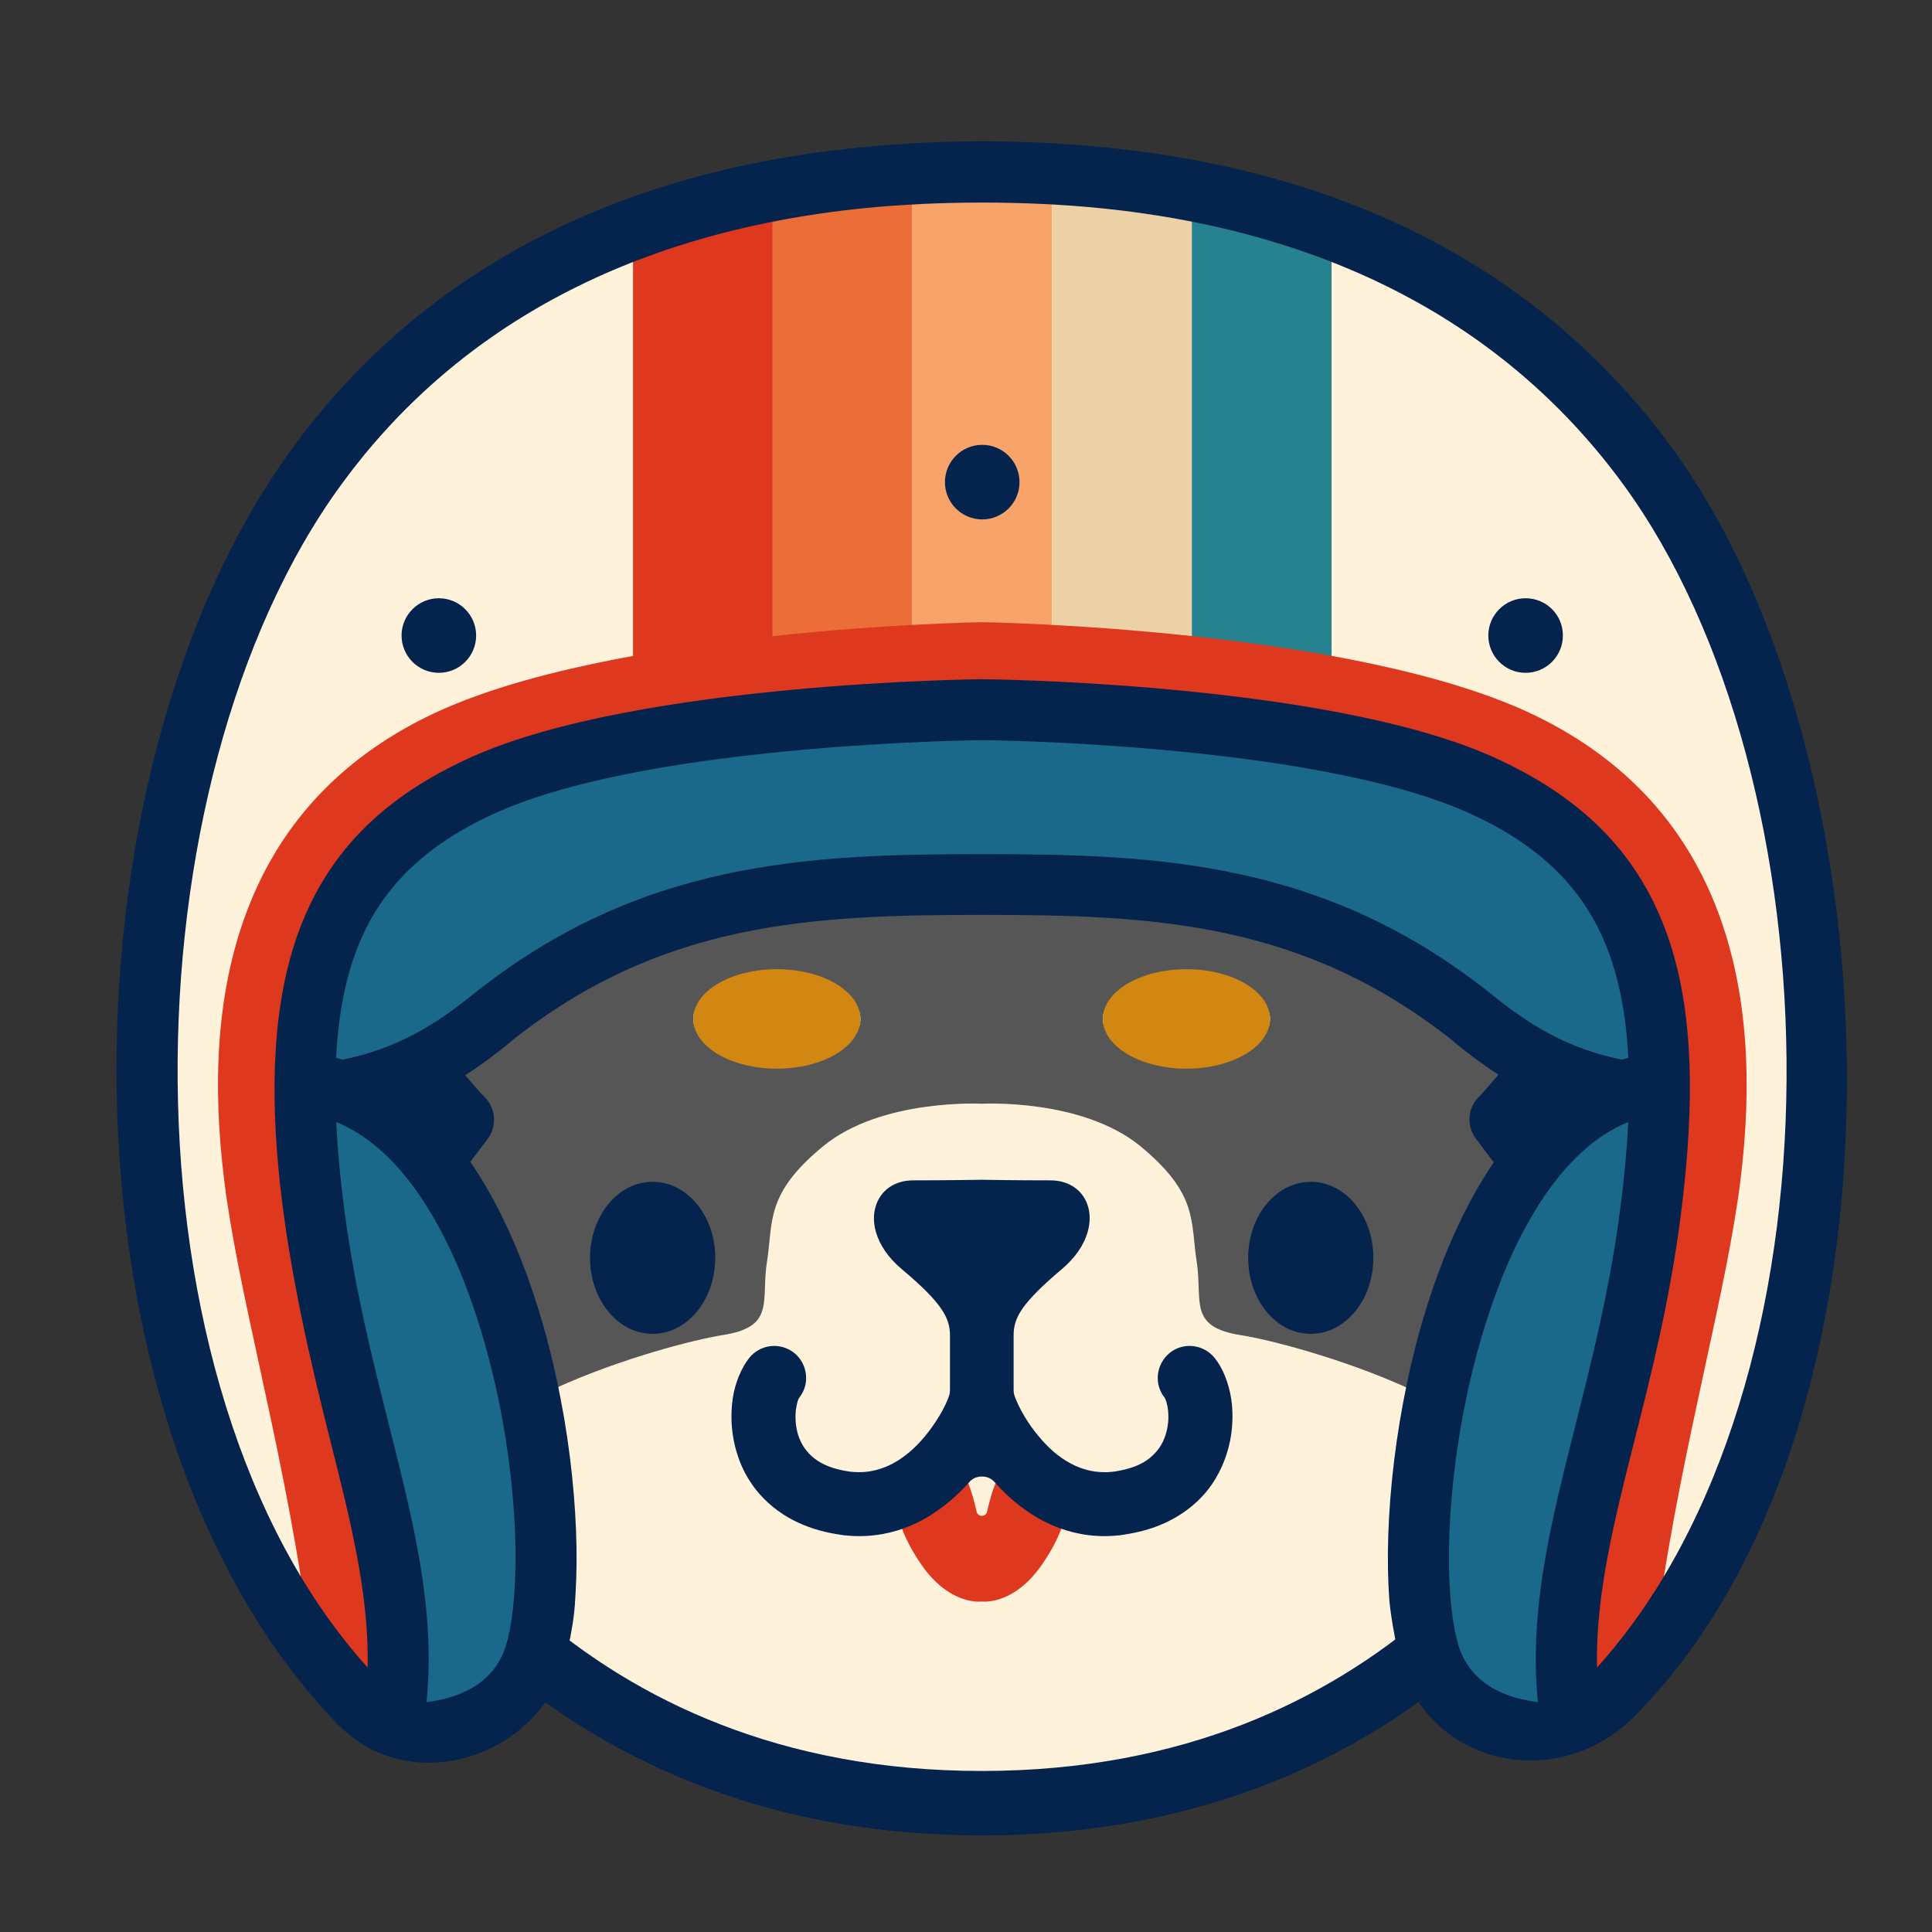 <?xml version="1.0" encoding="utf-8"?>
<!-- Generator: Adobe Illustrator 27.8.1, SVG Export Plug-In . SVG Version: 6.00 Build 0)  -->
<svg version="1.1" id="图层_1" xmlns="http://www.w3.org/2000/svg" xmlns:xlink="http://www.w3.org/1999/xlink" x="0px" y="0px"
	 viewBox="0 0 200 200" style="enable-background:new 0 0 200 200;" xml:space="preserve">
<rect x="0" y="0" width="200" height="200" fill="#333333" stroke="none"/>
<style type="text/css">
	.st0{fill-rule:evenodd;clip-rule:evenodd;fill:#FFF2DB;}
	.st1{fill-rule:evenodd;clip-rule:evenodd;fill:#565656;}
	.st2{fill-rule:evenodd;clip-rule:evenodd;fill:#DE381F;}
	.st3{fill:#05244D;}
	.st4{fill-rule:evenodd;clip-rule:evenodd;fill:#EB6E38;}
	.st5{fill-rule:evenodd;clip-rule:evenodd;fill:#F7A369;}
	.st6{fill-rule:evenodd;clip-rule:evenodd;fill:#EDD1A6;}
	.st7{fill-rule:evenodd;clip-rule:evenodd;fill:#26828F;}
	.st8{fill-rule:evenodd;clip-rule:evenodd;fill:#1A698A;}
	.st9{fill-rule:evenodd;clip-rule:evenodd;fill:#05244D;}
	.st10{fill-rule:evenodd;clip-rule:evenodd;fill:#D18711;}
</style>
<g>
	<path class="st0" d="M102.24,187.7c0,0-22.29-1.55-34.73-9.29c-12.44-7.75-19.28-13.24-19.28-13.24l-2.91-71.22l46.76-8.83
		c0,0,65.22,0.82,72.67,8.58s-5.55,52.96-2.15,55.72c3.4,2.76-13.92,23.02-13.92,23.02s-15.54,8.2-27.62,11.8
		C108.99,187.82,102.24,187.7,102.24,187.7L102.24,187.7z"/>
	<path class="st1" d="M101.63,114.26c0,0-10.37-0.57-16.41,4.39c-6.04,4.96-5.17,7.84-5.82,11.94c-0.65,4.1,0.93,6.76-4.6,7.62
		c-5.54,0.86-30.47,7.69-30.2,18.23s-7.35-4.27-7.35-4.27l-5.17-14.1l13.52-20.14c0,0,0.86-7.34,8.78-14.68
		c7.91-7.34,12.37-8.63,12.37-8.63s-5.54-9.25-11.32-12.95s-7.16-4.17-7.16-4.17l8.12-11.01L74.5,84.77l2.95,4.03l24.18,0.29
		l24.19-0.29l2.95-4.03l18.12-18.27l8.12,11.01c0,0-1.37,0.47-7.16,4.17c-5.79,3.7-11.32,12.95-11.32,12.95s4.46,1.29,12.37,8.63
		c7.91,7.34,8.78,14.68,8.78,14.68l13.52,20.14l-5.17,14.1c0,0-7.62,14.81-7.35,4.27c0.28-10.54-24.66-17.37-30.2-18.23
		c-5.54-0.86-3.96-3.52-4.6-7.62c-0.65-4.1,0.21-6.98-5.82-11.94C112,113.68,101.63,114.26,101.63,114.26L101.63,114.26z
		 M122.82,101.1c-4.78,0-8.66,1.96-8.66,4.39s3.88,4.39,8.66,4.39s8.66-1.96,8.66-4.39S127.61,101.1,122.82,101.1L122.82,101.1z
		 M80.42,101.1c4.78,0,8.66,1.96,8.66,4.39s-3.88,4.39-8.66,4.39c-4.78,0-8.66-1.96-8.66-4.39S75.64,101.1,80.42,101.1L80.42,101.1z
		"/>
	<path class="st2" d="M92.76,155.54c0.03,0.84,0.34,3.15,2.66,6.49c2.74,3.92,5.73,3.8,6.14,3.76c0.03,0,0.06,0,0.11,0
		c0.42,0.04,3.41,0.16,6.15-3.76c2.31-3.32,2.63-5.63,2.66-6.47c0.01-0.21-0.1-0.4-0.29-0.51l-5.15-2.8c-0.01,0-0.02-0.01-0.03-0.02
		l-0.45-0.3c-0.25-0.16-0.58-0.1-0.75,0.15c-0.74,1.05-1.28,2.84-1.63,4.41c-0.05,0.25-0.28,0.43-0.54,0.43s-0.49-0.18-0.54-0.43
		c-0.37-1.65-0.93-3.55-1.75-4.56c-0.17-0.22-0.48-0.28-0.71-0.14l-5.59,3.26C92.86,155.15,92.75,155.33,92.76,155.54L92.76,155.54z
		"/>
	<path class="st3" d="M101.86,91.59L101.86,91.59h-0.06h-0.01h-0.01h-0.06l0,0h-0.02l0,0h-0.01h-0.02h-0.02l0,0h-0.06h-0.01h-0.04
		h-0.02h-0.01h-0.03h-0.05h-0.01h-0.01l0,0c-0.23-0.01-1.85-0.11-4.14-0.08c-2.33,0.02-5.4,0.17-8.53,0.64
		c-6.38,0.95-8.79,1.82-8.85,1.85h-0.01l0,0c-0.68,0.24-1.4,0.24-2.05,0.05c-0.64-0.19-1.21-0.56-1.63-1.08l-0.01-0.01l0,0
		l-0.06-0.07c-0.13-0.16-12.1-15.81-17.99-20.77c-0.19-0.16-0.41-0.29-0.64-0.35s-0.47-0.08-0.73-0.05s-0.5,0.11-0.7,0.22
		s-0.38,0.28-0.54,0.49c-0.67,0.89-1.4,2.05-2.16,3.38l0,0c-0.84,1.45-1.71,3.11-2.57,4.86c-1.41,2.86-2.77,6.01-3.96,9.1
		c-1.16,3.02-2.12,5.95-2.77,8.45c-0.38,1.47-0.65,2.75-0.78,3.73c-0.12,0.83-0.14,1.4-0.03,1.63c2,4.89,6.69,9.78,6.95,10.03l0,0
		l0,0l0.01,0.01c0.58,0.6,0.88,1.37,0.92,2.14c0.03,0.78-0.21,1.58-0.72,2.22l0,0l-0.04,0.05L35.74,137.5
		c-0.2,0.27-0.32,0.55-0.35,0.85c-0.04,0.3,0,0.6,0.13,0.91c1.25,3.07,3.82,8.6,8.14,14.72c2.86,4.04,6.5,8.34,11.04,12.37
		l0.07,0.05l0,0l0.08,0.06h0.01l0.06,0.05l0.02,0.01l0.06,0.05l0.01,0.01c0.04,0.04,0.11,0.08,0.17,0.15l0,0
		c0.05,0.05,0.11,0.11,0.16,0.16l0.06,0.06l0.07,0.06l0,0c5.17,4.45,11.48,8.54,19.11,11.5c7.62,2.97,16.58,4.82,27.05,4.82
		s19.43-1.86,27.05-4.82c7.62-2.97,13.93-7.04,19.11-11.49l0,0l0.06-0.06l0.06-0.06c0.05-0.05,0.11-0.11,0.16-0.16l0,0
		c0.06-0.06,0.12-0.11,0.17-0.15l0.01-0.01l0.06-0.05l0.01-0.01l0.06-0.04l0.01-0.01l0.07-0.05l0.07-0.06
		c5.7-5.07,9.99-10.56,13.1-15.44c3.11-4.87,5.05-9.11,6.09-11.66c0.13-0.31,0.17-0.62,0.13-0.91c-0.04-0.3-0.16-0.58-0.35-0.85
		l-14.61-19.49l-0.04-0.05l0,0c-0.52-0.64-0.76-1.43-0.73-2.22c0.03-0.77,0.34-1.54,0.92-2.14l0.01-0.01l0,0l0,0
		c0.24-0.25,4.94-5.14,6.95-10.03c0.1-0.23,0.07-0.81-0.03-1.63c-0.14-0.99-0.4-2.26-0.78-3.73c-0.65-2.51-1.61-5.44-2.77-8.45
		c-1.18-3.09-2.54-6.23-3.96-9.1c-0.86-1.75-1.73-3.4-2.57-4.86l0,0c-0.76-1.34-1.51-2.49-2.16-3.38c-0.16-0.21-0.34-0.37-0.54-0.49
		c-0.2-0.12-0.43-0.19-0.7-0.22c-0.25-0.03-0.5-0.01-0.73,0.05c-0.23,0.06-0.45,0.19-0.64,0.35c-5.91,4.96-17.88,20.61-17.99,20.77
		l-0.06,0.07l0,0v0.01c-0.42,0.52-1,0.9-1.63,1.08c-0.65,0.19-1.36,0.19-2.05-0.05l0,0h-0.01c-0.06-0.02-2.47-0.89-8.85-1.84
		c-3.12-0.47-6.19-0.6-8.53-0.64C103.67,91.48,102.05,91.58,101.86,91.59L101.86,91.59L101.86,91.59z M152.63,177.83
		c-0.62-0.88-1.19-1.68-1.71-2.4c-0.15-0.2-0.32-0.36-0.52-0.48c-0.19-0.12-0.42-0.2-0.67-0.23c-0.25-0.03-0.49-0.02-0.71,0.03l0,0
		c-0.22,0.05-0.43,0.16-0.64,0.32c-5.55,4.2-12.12,7.93-19.87,10.61S111.86,190,101.64,190s-19.13-1.63-26.88-4.32
		c-7.75-2.68-14.34-6.42-19.87-10.61c-0.2-0.16-0.41-0.27-0.64-0.32l0,0c-0.22-0.05-0.47-0.06-0.71-0.03
		c-0.25,0.04-0.48,0.12-0.67,0.23c-0.2,0.12-0.37,0.29-0.52,0.48c-0.47,0.64-0.96,1.34-1.51,2.1l-4.45-5.15
		c0.39-0.55,0.77-1.07,1.12-1.54c0.27-0.36,0.38-0.8,0.35-1.21c-0.03-0.41-0.21-0.82-0.53-1.13c-13.95-13.84-18.93-29.35-19.03-29.7
		v-0.01l0,0l-0.2-0.65l0.06-0.02c-0.03-0.3-0.02-0.59,0.02-0.89l0,0c0.08-0.51,0.29-1,0.61-1.43l13.93-18.57
		c0.25-0.34,0.37-0.72,0.37-1.11c-0.01-0.38-0.14-0.77-0.4-1.09c-1.03-1.28-2.21-2.87-3.29-4.62c-0.85-1.37-1.63-2.83-2.25-4.32
		c-0.41-1-0.54-2.33-0.45-3.91c0.11-1.62,0.45-3.53,0.98-5.6c0.71-2.76,1.75-5.91,2.97-9.12c1.25-3.27,2.7-6.63,4.21-9.7
		c1.66-3.39,3.45-6.47,5.16-8.8c1.61-2.18,3.2-3.73,4.64-4.33c0.51-0.21,1.02-0.34,1.52-0.38c0.5-0.04,1.01,0,1.51,0.13
		c2.48,0.64,6.7,4.6,10.89,9.16c4.14,4.51,8.28,9.61,10.69,12.64c0.22,0.29,0.51,0.49,0.81,0.59c0.31,0.11,0.66,0.13,1.01,0.04
		c0.8-0.18,1.75-0.38,2.86-0.59c1.12-0.21,2.4-0.42,3.81-0.64c3.11-0.47,6.2-0.64,8.69-0.68c2.49-0.05,4.37,0.03,5.08,0.06h0.1h0.1
		c0.7-0.03,2.59-0.12,5.08-0.06c2.49,0.04,5.59,0.22,8.69,0.68c1.41,0.21,2.68,0.42,3.81,0.64c1.11,0.21,2.07,0.41,2.86,0.59
		c0.35,0.08,0.7,0.06,1.01-0.04c0.31-0.11,0.58-0.31,0.81-0.59c2.41-3.03,6.55-8.13,10.69-12.64c4.19-4.57,8.41-8.53,10.89-9.16
		c0.51-0.13,1.01-0.17,1.51-0.13c0.51,0.04,1.01,0.17,1.52,0.38c1.44,0.59,3.03,2.14,4.63,4.33c1.72,2.33,3.5,5.42,5.16,8.8
		c1.51,3.08,2.97,6.43,4.21,9.7c1.23,3.21,2.27,6.37,2.97,9.12c0.53,2.08,0.88,3.99,0.98,5.6c0.1,1.58-0.03,2.92-0.45,3.91
		c-0.6,1.48-1.4,2.95-2.25,4.32c-1.08,1.75-2.26,3.34-3.29,4.62c-0.27,0.33-0.39,0.71-0.4,1.09c-0.01,0.38,0.12,0.77,0.37,1.11
		l13.92,18.57c0.33,0.43,0.53,0.93,0.62,1.43l0,0c0.05,0.3,0.06,0.59,0.03,0.89l0.06,0.02l-0.2,0.65l0,0v0.01
		c-0.11,0.34-5.08,15.85-19.03,29.7c-0.32,0.32-0.5,0.72-0.53,1.13c-0.03,0.41,0.08,0.85,0.35,1.21c0.5,0.68,1.06,1.45,1.65,2.29
		L152.63,177.83L152.63,177.83z M67.56,122.34c1.81,0,3.46,0.9,4.63,2.36c1.15,1.42,1.85,3.37,1.85,5.51s-0.71,4.1-1.85,5.51
		c-1.18,1.46-2.81,2.36-4.63,2.36c-1.81,0-3.46-0.9-4.63-2.36c-1.15-1.42-1.85-3.37-1.85-5.51s0.71-4.09,1.85-5.51
		C64.1,123.24,65.73,122.34,67.56,122.34L67.56,122.34z M131.06,124.7c1.18-1.46,2.81-2.36,4.63-2.36c1.81,0,3.46,0.9,4.63,2.36
		c1.15,1.42,1.85,3.37,1.85,5.51s-0.71,4.1-1.85,5.51c-1.18,1.46-2.81,2.36-4.63,2.36c-1.81,0-3.46-0.9-4.63-2.36
		c-1.15-1.42-1.85-3.37-1.85-5.51C129.21,128.08,129.92,126.12,131.06,124.7L131.06,124.7z M101.69,122.13h0.01
		c0.48,0.01,3.48,0.06,7.05,0.06c0.98,0,1.81,0.27,2.47,0.72c0.7,0.49,1.19,1.19,1.42,2.01c0.23,0.8,0.22,1.71-0.06,2.66
		c-0.37,1.26-1.23,2.6-2.67,3.81c-2.04,1.72-3.31,3-4.06,4.07c-0.69,1-0.92,1.83-0.92,2.74v5.69c0,0.12,0.01,0.21,0.02,0.3
		c0.01,0.08,0.04,0.18,0.07,0.29c0.18,0.53,0.52,1.27,1.03,2.13c0.41,0.7,0.94,1.45,1.57,2.19c0.89,1.05,1.97,2.05,3.24,2.71
		c1.03,0.55,2.19,0.89,3.47,0.89c0.2,0,0.39,0,0.56-0.02c0.14-0.01,0.29-0.02,0.42-0.04l0.13-0.02c0.78-0.12,1.46-0.29,2.05-0.52
		c0.62-0.24,1.12-0.53,1.54-0.87c0.39-0.32,0.71-0.67,0.98-1.05c0.29-0.42,0.5-0.88,0.65-1.34c0.14-0.43,0.22-0.89,0.27-1.34
		c0.04-0.49,0.02-0.95-0.04-1.39c-0.04-0.31-0.11-0.57-0.17-0.77c-0.05-0.17-0.11-0.28-0.15-0.34c-0.57-0.71-0.8-1.59-0.7-2.43
		c0.1-0.84,0.51-1.64,1.22-2.22l0,0c0.71-0.57,1.59-0.8,2.43-0.7c0.84,0.1,1.64,0.51,2.22,1.22c0.42,0.53,0.8,1.19,1.09,1.93
		c0.29,0.72,0.5,1.51,0.63,2.34l0,0c0.13,0.89,0.17,1.87,0.08,2.86c-0.07,0.91-0.25,1.87-0.56,2.82c-0.34,1.06-0.83,2.1-1.48,3.07
		c-0.6,0.89-1.37,1.73-2.3,2.47c-0.88,0.7-1.9,1.31-3.08,1.8c-1.09,0.45-2.31,0.78-3.67,0.99l-0.65,0.1v-0.01
		c-0.14,0.01-0.28,0.03-0.41,0.04c-0.35,0.02-0.7,0.04-1.02,0.04c-2.26,0-4.28-0.54-6.07-1.42c-2.11-1.04-3.88-2.52-5.31-4.14
		c-0.18-0.2-0.38-0.36-0.6-0.46s-0.47-0.15-0.74-0.15c-0.28,0-0.52,0.05-0.74,0.15s-0.42,0.25-0.6,0.46c-1.43,1.6-3.2,3.1-5.31,4.14
		c-1.79,0.88-3.82,1.42-6.07,1.42c-0.32,0-0.66-0.01-1.02-0.04c-0.14-0.01-0.28-0.02-0.41-0.04v0.01l-0.65-0.1
		c-1.36-0.2-2.58-0.54-3.67-0.99c-1.18-0.48-2.19-1.09-3.08-1.8c-0.93-0.75-1.7-1.58-2.3-2.47c-0.67-0.98-1.16-2.01-1.48-3.07
		c-0.31-0.94-0.48-1.9-0.56-2.82c-0.08-1-0.04-1.97,0.08-2.86l0,0c0.12-0.83,0.34-1.62,0.63-2.34c0.3-0.74,0.67-1.4,1.09-1.93
		c0.57-0.71,1.37-1.12,2.22-1.22c0.84-0.1,1.72,0.14,2.43,0.7l0,0c0.71,0.57,1.12,1.37,1.22,2.22c0.1,0.84-0.13,1.72-0.7,2.43
		c-0.04,0.06-0.1,0.17-0.15,0.34c-0.06,0.2-0.12,0.47-0.17,0.77c-0.06,0.43-0.08,0.9-0.04,1.39c0.03,0.45,0.12,0.9,0.25,1.34
		c0.15,0.46,0.36,0.91,0.65,1.34c0.27,0.38,0.58,0.74,0.98,1.05c0.41,0.33,0.92,0.63,1.54,0.87c0.58,0.23,1.26,0.4,2.04,0.52
		l0.12,0.02c0.14,0.02,0.29,0.03,0.43,0.04c0.18,0.01,0.36,0.02,0.56,0.02c1.28,0,2.44-0.35,3.47-0.89
		c1.27-0.68,2.36-1.66,3.24-2.71c0.63-0.74,1.15-1.5,1.57-2.19c0.51-0.85,0.86-1.6,1.03-2.13c0.03-0.11,0.06-0.19,0.07-0.29
		c0.01-0.08,0.02-0.18,0.02-0.3v-5.69c0-0.9-0.23-1.73-0.92-2.74c-0.75-1.08-2.01-2.35-4.06-4.07c-1.44-1.21-2.3-2.54-2.67-3.81
		c-0.28-0.94-0.29-1.87-0.05-2.66c0.23-0.83,0.73-1.53,1.42-2.01c0.66-0.46,1.5-0.72,2.47-0.72c3.57,0,6.57-0.06,7.05-0.06h0.01
		h0.01h0.11H101.69L101.69,122.13z"/>
	<path class="st0" d="M101.67,72.72c0,0-53.3,4.72-59.32,11.59c-6.01,6.86-15.08,14.79-11.3,32.9s6.66,31.61,7.96,40.32
		c1.3,8.72,0.95,19.37,0.95,19.37s-17.21-18.22-21.08-31.8c-3.86-13.59-3.44-40.77-0.86-64.23s25.46-48.64,43.35-55.65
		c17.88-7.01,36.48-7.87,36.48-7.87h7.62c0,0,18.6,0.86,36.48,7.87s40.77,32.18,43.35,55.65c2.58,23.47,3,50.64-0.86,64.23
		c-3.86,13.59-21.08,31.8-21.08,31.8s-0.35-10.67,0.95-19.37c1.3-8.72,4.19-22.21,7.96-40.32c3.77-18.11-5.29-26.03-11.3-32.9
		c-6.01-6.87-58.59-11.53-58.59-11.53L101.67,72.72L101.67,72.72z"/>
	<path class="st2" d="M79.99,19.83v55.33c-4.7,0.61-9.69,1.35-14.46,2.16v-53.6C70.55,22,75.51,20.75,79.99,19.83L79.99,19.83z"/>
	<path class="st4" d="M94.45,17.63v55.82c-3.87,0.41-8.96,0.99-14.46,1.72V19.83C86.07,18.56,91.26,17.93,94.45,17.63L94.45,17.63z"
		/>
	<path class="st5" d="M108.91,17.63v55.81c-4-0.42-6.51-0.65-6.51-0.65l-0.72-0.06c0,0-2.82,0.25-7.22,0.72V17.63
		c2.16-0.21,3.41-0.27,3.41-0.27h7.62C105.49,17.35,106.75,17.42,108.91,17.63L108.91,17.63z"/>
	<path class="st6" d="M123.38,19.83v55.31c-5.56-0.73-10.68-1.3-14.46-1.71v-55.8C112.1,17.94,117.29,18.56,123.38,19.83
		L123.38,19.83z"/>
	<path class="st7" d="M137.84,23.72V77.3c-4.78-0.83-9.78-1.55-14.46-2.16V19.83C127.85,20.75,132.81,22.01,137.84,23.72
		L137.84,23.72z"/>
	<path class="st2" d="M101.68,70.72c-1.44,0.03-37.37,0.75-54.45,9.02c-8.21,3.98-13.18,9.88-15.82,16.92
		c-2.73,7.24-3.05,15.79-1.94,24.77c0.67,5.35,2.01,11.59,3.52,18.51c2.28,10.53,4.91,22.62,6.12,36c-1.38-1.52-4.22-4.73-7.38-8.78
		c-1.33-9.41-3.21-18.09-4.9-25.88c-1.54-7.08-2.92-13.46-3.62-19.09c-1.23-9.89-0.82-19.45,2.31-27.76
		c3.19-8.51,9.16-15.63,18.98-20.38c18.64-9.02,57.03-9.64,57.14-9.64h0.1c0.11,0,38.5,0.61,57.14,9.64
		c9.82,4.75,15.79,11.87,18.98,20.38c3.12,8.31,3.54,17.87,2.31,27.76c-0.7,5.62-2.08,11.99-3.62,19.09
		c-1.69,7.79-3.57,16.48-4.9,25.88c-3.16,4.05-6,7.26-7.38,8.78c1.21-13.38,3.83-25.47,6.11-36c1.51-6.92,2.85-13.15,3.52-18.51
		c1.11-8.98,0.78-17.53-1.94-24.77c-2.65-7.04-7.61-12.95-15.82-16.92C139.05,71.47,103.12,70.75,101.68,70.72L101.68,70.72z"/>
	<path class="st8" d="M39.8,178.57c0,0,13.16,0.86,14.88-6.15s4.29-20.74-0.71-31.76s-14.88-26.75-14.88-26.75
		s19.31-11.73,24.89-18.45c5.58-6.72,21.75-2,21.75-2l15.97-1.57l14.82,1c0,0,17.3-4.15,22.89,2.58
		c5.58,6.72,24.89,18.45,24.89,18.45s-9.87,15.74-14.88,26.75c-5,11.02-2.43,24.75-0.71,31.76s14.88,6.15,14.88,6.15
		s-1-7.73-0.42-13.73c0.57-6.01,7.16-35.33,7.72-46.21c0.57-10.87-2-26.32-14.17-34.76c-12.13-8.42-54.82-10.4-55.01-10.41l0,0l0,0
		l0,0l0,0c-0.19,0.01-42.88,1.99-55.01,10.41c-12.16,8.44-14.74,23.89-14.17,34.76c0.57,10.87,7.15,40.2,7.72,46.21
		C40.8,170.85,39.8,178.57,39.8,178.57L39.8,178.57z"/>
	<path class="st9" d="M145.08,172.62c3.54,10.47,16.45,12.73,24.03,5.14c29.95-29.95,27.6-99.09,3.99-131.38
		c-12.44-17-31.59-28.39-58.57-31.11c-4.17-0.42-8.44-0.64-12.84-0.64S93,14.85,88.84,15.28c-26.99,2.71-46.14,14.1-58.57,31.11
		C5.52,80.24,5,147.42,34.86,178.4c7.51,7.79,20.24,3.63,23.43-5.78c0,0,1.11-3.79,1.25-7.01c0.01-0.23,0.02-0.43,0.04-0.63
		c0.5-8.1-0.72-19.62-4.01-29.98c-2.67-8.43-6.75-16.19-12.45-21.05c3.72-1.56,6.81-3.68,9.73-6.09h-0.03
		c7.78-6.22,15.58-9.51,23.56-11.23c8.09-1.75,16.5-1.92,25.3-1.92c8.79,0,17.21,0.17,25.3,1.92c7.97,1.73,15.78,5,23.56,11.23
		h-0.03c2.93,2.4,6.01,4.53,9.73,6.09c-5.69,4.85-9.78,12.61-12.45,21.05c-3.37,10.62-4.57,22.47-3.97,30.6
		C143.83,165.61,143.97,168,145.08,172.62L145.08,172.62z M48.91,102.98c8.66-6.93,17.32-10.58,26.15-12.49
		c8.72-1.89,17.5-2.07,26.63-2.07c9.14,0,17.91,0.18,26.63,2.07c8.83,1.91,17.49,5.56,26.15,12.49l0,0
		c3.79,3.08,7.85,5.6,13.42,6.71l0.15-0.04c0.17-0.05,0.35-0.1,0.52-0.15c-0.21-4.23-0.89-7.91-2.1-11.1
		c-2.41-6.38-7.07-10.97-14.57-14.31c-6.46-2.88-15.85-4.65-24.77-5.75l0,0h-0.01c-12.87-1.57-24.76-1.72-25.43-1.72h-0.01
		c-0.67,0.01-12.55,0.15-25.43,1.72h-0.01l0,0c-8.92,1.09-18.31,2.86-24.77,5.75c-7.5,3.35-12.16,7.93-14.57,14.31
		c-1.21,3.2-1.88,6.88-2.1,11.1c0.17,0.04,0.35,0.1,0.52,0.15l0.15,0.04C41.06,108.58,45.11,106.05,48.91,102.98L48.91,102.98
		L48.91,102.98z M101.68,46.05c2.13,0,3.86,1.73,3.86,3.86s-1.73,3.86-3.86,3.86c-2.13,0-3.86-1.73-3.86-3.86
		S99.55,46.05,101.68,46.05L101.68,46.05z M157.93,61.93c-2.13,0-3.86,1.73-3.86,3.86s1.73,3.86,3.86,3.86
		c2.13,0,3.86-1.73,3.86-3.86C161.8,63.66,160.07,61.93,157.93,61.93L157.93,61.93z M45.43,61.93c2.13,0,3.86,1.73,3.86,3.86
		s-1.73,3.86-3.86,3.86c-2.13,0-3.86-1.73-3.86-3.86C41.57,63.66,43.3,61.93,45.43,61.93L45.43,61.93z M168.45,116.19l0.1,0.01
		c-0.14,2.86-0.42,5.93-0.86,9.2c-1.06,8.09-2.89,15.34-4.58,22.06c-2.58,10.21-4.85,19.22-3.91,28.74
		c-2.94-0.35-6.96-1.63-8.24-5.94c-0.3-0.99-0.53-2.22-0.69-3.65c-0.84-7.38,0.2-19.13,3.56-29.7
		C156.82,127.45,161.62,119.06,168.45,116.19L168.45,116.19z M34.91,116.19l-0.1,0.01c0.14,2.86,0.42,5.93,0.86,9.2
		c1.06,8.09,2.89,15.34,4.58,22.06c2.58,10.21,4.85,19.22,3.91,28.74c2.94-0.35,6.96-1.63,8.24-5.94c0.3-0.99,0.53-2.22,0.69-3.65
		c0.84-7.38-0.2-19.13-3.56-29.7C46.54,127.45,41.74,119.06,34.91,116.19L34.91,116.19z M101.68,20.97c4.32,0,8.4,0.2,12.23,0.58
		c25.02,2.52,42.7,12.98,54.11,28.57c22.34,30.56,23.69,93.28-2.7,122.5c-0.15-7.56,1.77-15.15,3.91-23.62
		c1.73-6.83,3.58-14.21,4.71-22.78c1.64-12.53,1.35-22.31-1.57-30.05c-3.03-8.06-8.77-13.76-17.9-17.85
		c-17.22-7.69-52.65-8.01-52.75-8.01h-0.05c-0.11,0-35.53,0.32-52.75,8.01c-9.13,4.07-14.86,9.79-17.9,17.85
		c-5.73,15.19-0.77,37.32,3.14,52.83c2.14,8.47,4.05,16.06,3.9,23.62c-26.25-29.07-25.3-91.59-2.7-122.5
		c11.4-15.59,29.09-26.04,54.11-28.57C93.28,21.17,97.37,20.97,101.68,20.97L101.68,20.97z"/>
	<ellipse class="st10" cx="80.42" cy="105.48" rx="8.65" ry="5.15"/>
	<ellipse class="st10" cx="122.82" cy="105.48" rx="8.65" ry="5.15"/>
</g>
</svg>
